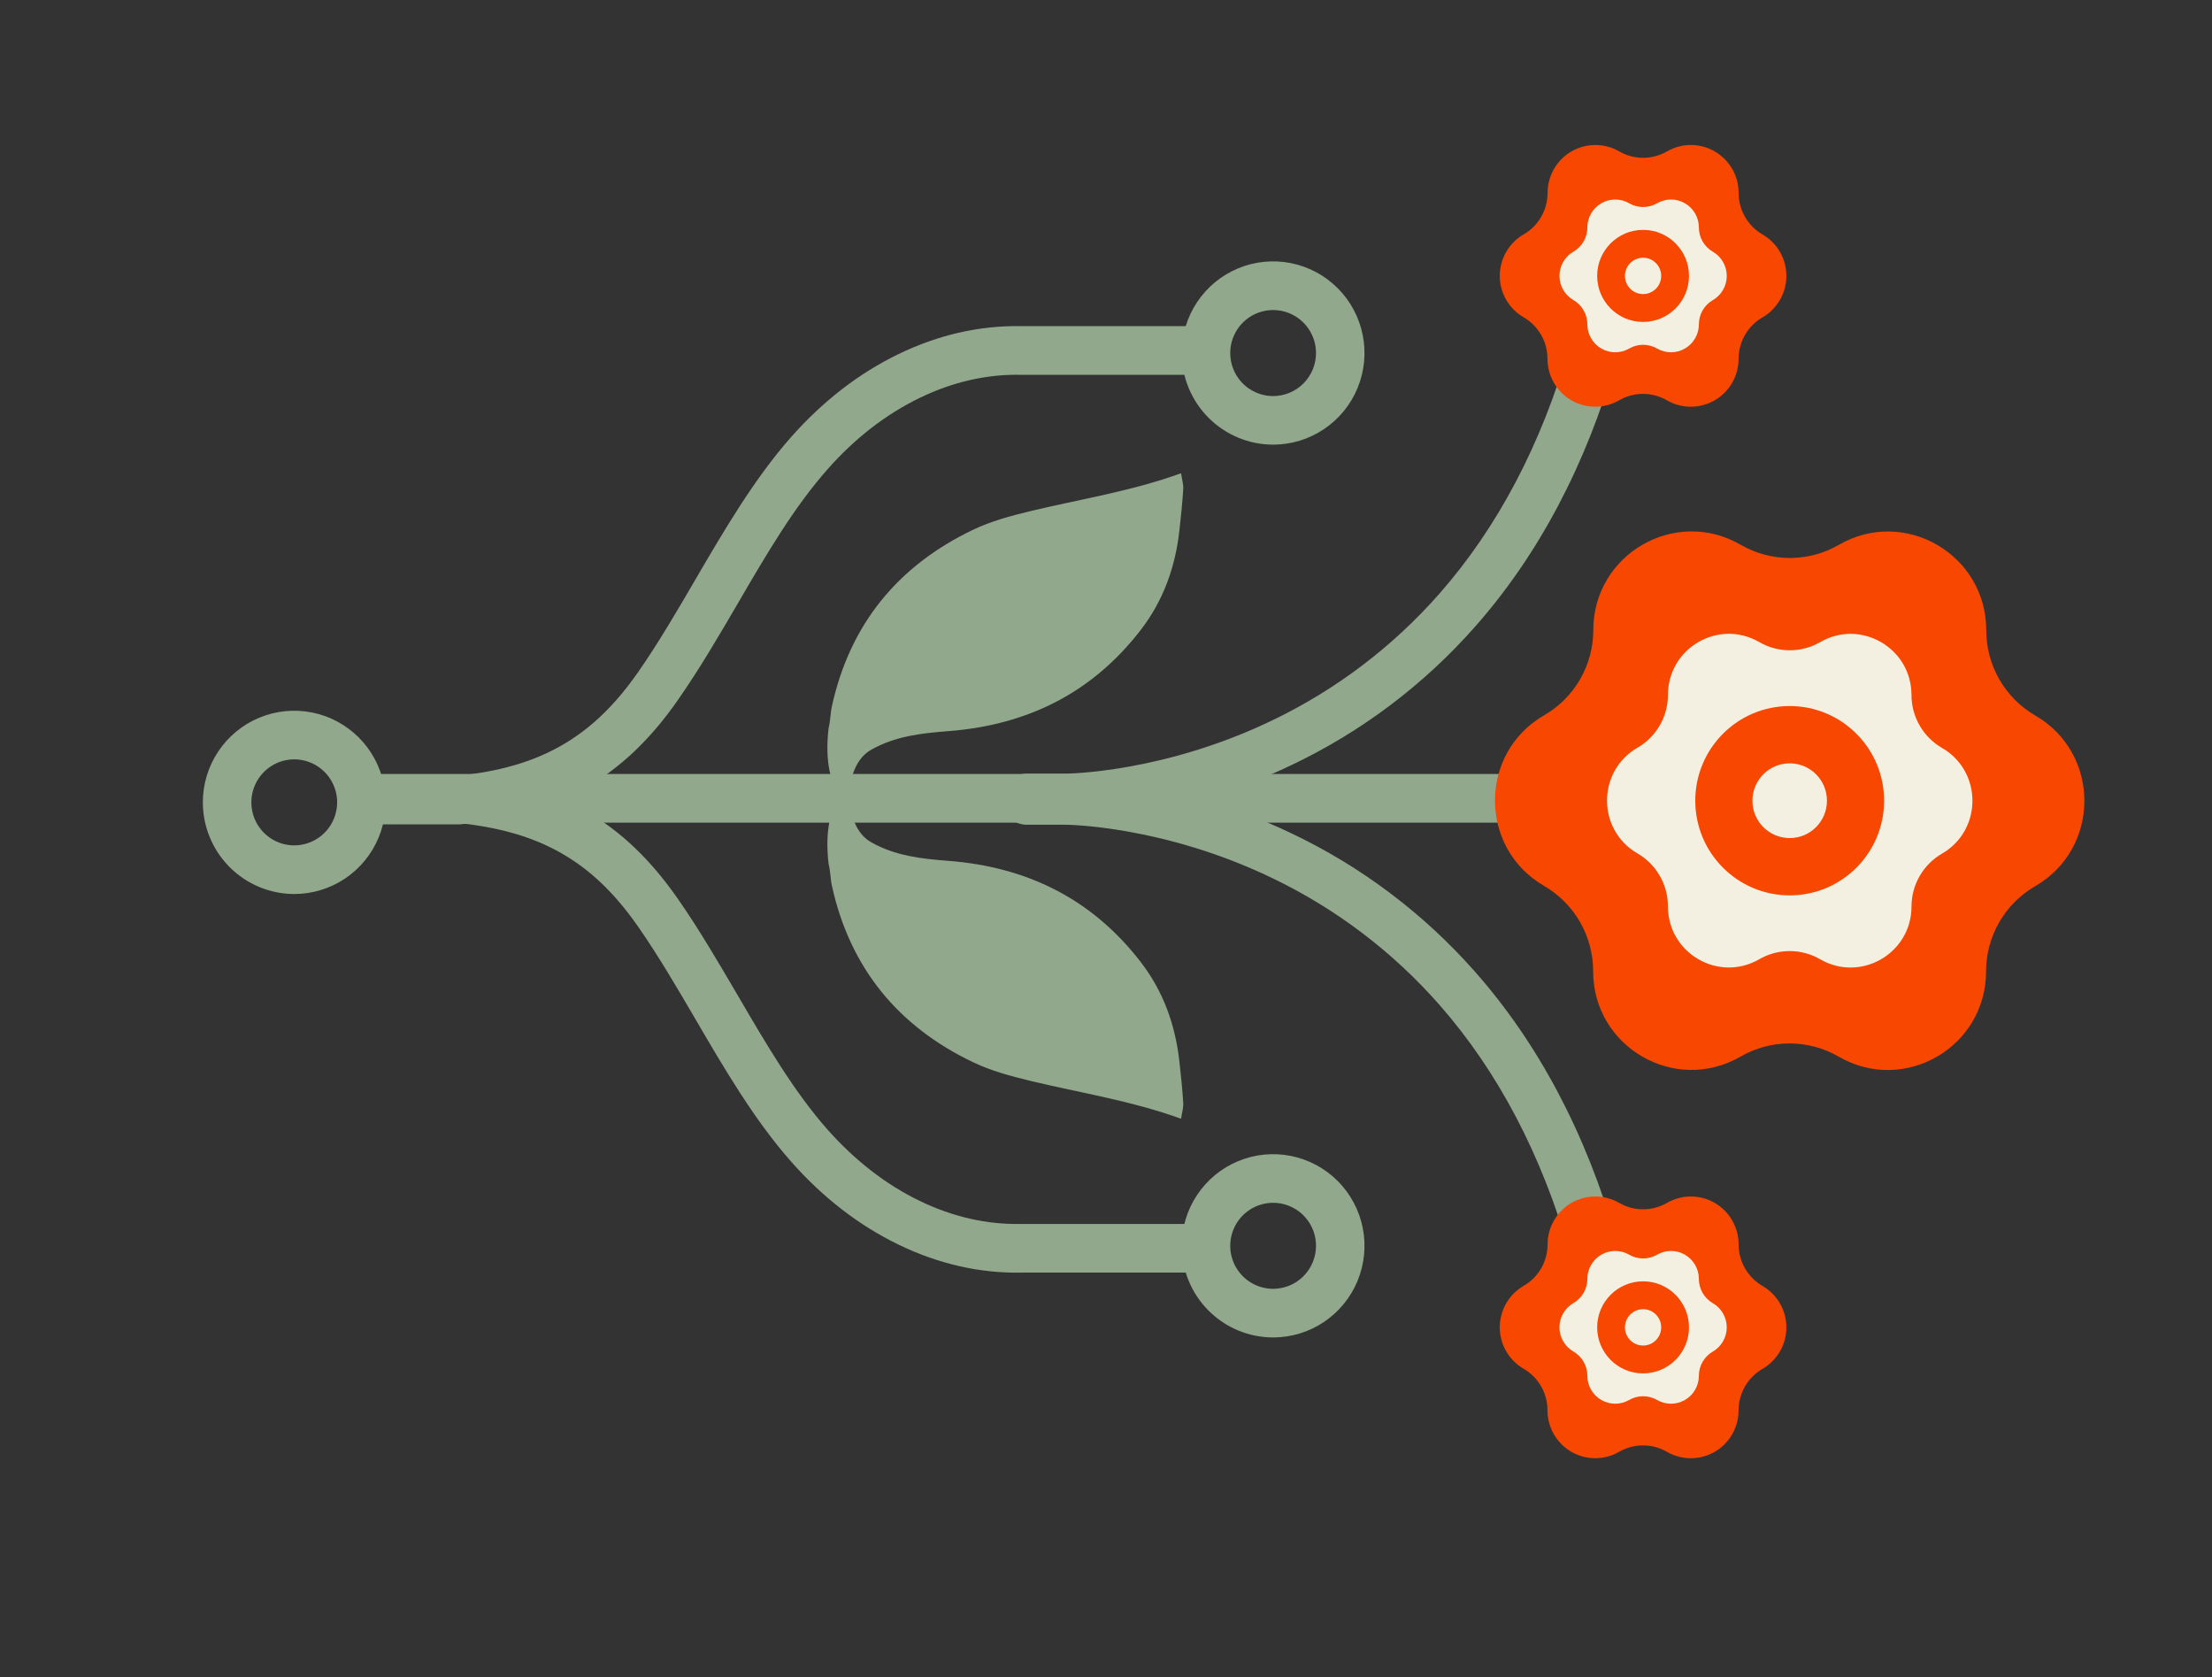 <svg width="244" height="185" viewBox="0 0 244 185" fill="none" xmlns="http://www.w3.org/2000/svg">
<rect x="0" y="0" width="244" height="185" fill="#333333" stroke="none"/>
<g clip-path="url(#clip0)">
<path d="M38.389 88.046C38.389 87.335 38.671 86.653 39.173 86.149C39.675 85.646 40.355 85.364 41.065 85.364L165.333 85.364C166.031 85.382 166.694 85.672 167.182 86.173C167.669 86.674 167.942 87.347 167.942 88.047C167.942 88.747 167.669 89.42 167.182 89.921C166.694 90.422 166.031 90.713 165.333 90.731L41.065 90.731C40.355 90.73 39.675 90.447 39.173 89.944C38.671 89.44 38.389 88.758 38.389 88.046Z" fill="#91A88C"/>
<path d="M110.574 88.281C110.573 87.929 110.642 87.58 110.777 87.254C110.911 86.928 111.108 86.632 111.357 86.383C111.605 86.134 111.9 85.936 112.225 85.801C112.55 85.666 112.898 85.597 113.249 85.597L117.499 85.597C117.96 85.597 129.277 85.609 142.468 91.912C150.154 95.567 157.025 100.742 162.666 107.125C169.701 115.079 174.957 125.016 178.285 136.659C178.391 137 178.428 137.359 178.394 137.715C178.359 138.071 178.254 138.417 178.085 138.731C177.915 139.046 177.685 139.324 177.407 139.548C177.129 139.772 176.809 139.938 176.466 140.037C176.123 140.135 175.764 140.164 175.41 140.121C175.056 140.079 174.714 139.966 174.404 139.789C174.094 139.612 173.822 139.374 173.605 139.091C173.388 138.807 173.229 138.483 173.139 138.137C170.048 127.326 165.21 118.129 158.762 110.801C153.628 104.963 147.374 100.222 140.373 96.859C128.258 91.011 117.615 90.958 117.509 90.958L113.249 90.958C112.541 90.958 111.861 90.677 111.359 90.174C110.857 89.672 110.575 88.992 110.574 88.281Z" fill="#91A88C"/>
<path d="M22.374 88.492C22.374 86.493 22.965 84.539 24.073 82.877C25.18 81.215 26.755 79.919 28.597 79.154C30.439 78.389 32.466 78.189 34.422 78.579C36.377 78.969 38.173 79.932 39.583 81.345C40.993 82.759 41.953 84.559 42.342 86.52C42.731 88.48 42.532 90.513 41.769 92.359C41.006 94.206 39.714 95.784 38.056 96.895C36.398 98.005 34.449 98.598 32.455 98.598C29.782 98.594 27.221 97.528 25.331 95.633C23.441 93.739 22.378 91.171 22.374 88.492ZM37.19 88.492C37.19 87.553 36.912 86.636 36.392 85.856C35.872 85.076 35.132 84.468 34.267 84.109C33.402 83.75 32.451 83.656 31.533 83.84C30.615 84.024 29.772 84.476 29.11 85.14C28.449 85.804 27.999 86.65 27.817 87.57C27.635 88.491 27.73 89.445 28.089 90.311C28.448 91.178 29.056 91.918 29.835 92.439C30.614 92.959 31.529 93.236 32.465 93.235C33.718 93.232 34.919 92.731 35.805 91.842C36.69 90.953 37.188 89.748 37.19 88.492Z" fill="#91A88C"/>
<path d="M130.352 137.398C130.352 135.4 130.943 133.446 132.051 131.784C133.159 130.122 134.733 128.826 136.575 128.061C138.418 127.296 140.445 127.096 142.4 127.486C144.356 127.876 146.152 128.839 147.562 130.252C148.972 131.666 149.932 133.466 150.321 135.427C150.71 137.387 150.51 139.419 149.747 141.266C148.984 143.113 147.692 144.691 146.034 145.802C144.376 146.912 142.427 147.505 140.433 147.505C137.761 147.501 135.199 146.435 133.309 144.541C131.419 142.646 130.356 140.078 130.352 137.398ZM145.166 137.398C145.167 136.46 144.89 135.543 144.37 134.763C143.85 133.982 143.111 133.374 142.247 133.015C141.382 132.656 140.43 132.562 139.512 132.745C138.595 132.928 137.751 133.379 137.09 134.043C136.428 134.706 135.977 135.552 135.795 136.472C135.612 137.392 135.706 138.346 136.064 139.213C136.423 140.079 137.029 140.82 137.808 141.341C138.586 141.862 139.501 142.14 140.437 142.14C141.691 142.138 142.893 141.638 143.779 140.749C144.666 139.86 145.165 138.655 145.166 137.398Z" fill="#91A88C"/>
<path d="M38.389 88.086C38.389 87.374 38.671 86.692 39.173 86.188C39.675 85.685 40.355 85.402 41.065 85.401L50.699 85.401L50.828 85.415C61.638 86.465 68.792 90.554 74.75 99.097C77.108 102.476 79.261 106.161 81.344 109.717C84.537 115.183 87.555 120.346 91.254 124.546C94.285 127.972 97.71 130.634 101.433 132.436C105.095 134.209 108.862 135.065 112.63 134.985L132.16 134.985C132.517 134.976 132.873 135.039 133.205 135.169C133.538 135.3 133.841 135.496 134.097 135.746C134.353 135.997 134.556 136.295 134.695 136.625C134.834 136.956 134.905 137.31 134.905 137.668C134.905 138.027 134.834 138.381 134.695 138.711C134.556 139.041 134.353 139.34 134.097 139.59C133.841 139.84 133.538 140.036 133.205 140.167C132.873 140.298 132.517 140.361 132.16 140.352L112.727 140.352C108.114 140.446 103.536 139.41 99.118 137.268C94.752 135.155 90.76 132.071 87.258 128.102C83.203 123.508 79.91 117.876 76.727 112.427C74.699 108.956 72.602 105.368 70.366 102.165C65.354 94.984 59.575 91.673 50.439 90.761L41.065 90.761C40.357 90.761 39.677 90.479 39.176 89.978C38.674 89.476 38.392 88.796 38.389 88.086Z" fill="#91A88C"/>
<path d="M130.352 38.932C130.352 36.933 130.943 34.979 132.051 33.317C133.159 31.655 134.733 30.36 136.575 29.595C138.418 28.83 140.445 28.63 142.4 29.02C144.356 29.41 146.152 30.372 147.562 31.786C148.972 33.199 149.932 35 150.321 36.961C150.71 38.921 150.51 40.953 149.747 42.8C148.984 44.647 147.692 46.225 146.034 47.335C144.376 48.446 142.427 49.039 140.433 49.039C137.761 49.035 135.199 47.968 133.309 46.074C131.42 44.18 130.356 41.611 130.352 38.932ZM145.166 38.932C145.165 37.994 144.887 37.078 144.366 36.298C143.846 35.519 143.107 34.912 142.242 34.553C141.377 34.195 140.426 34.102 139.508 34.286C138.591 34.47 137.748 34.922 137.087 35.586C136.426 36.249 135.976 37.095 135.794 38.015C135.612 38.935 135.706 39.888 136.065 40.755C136.423 41.621 137.03 42.362 137.808 42.882C138.586 43.403 139.501 43.681 140.437 43.681C141.692 43.679 142.895 43.178 143.782 42.288C144.669 41.397 145.167 40.191 145.166 38.932Z" fill="#91A88C"/>
<path d="M38.389 88.245C38.389 87.533 38.671 86.851 39.173 86.348C39.675 85.844 40.355 85.561 41.065 85.561L50.439 85.561C59.575 84.65 65.354 81.338 70.366 74.158C72.602 70.954 74.699 67.366 76.72 63.894C79.903 58.445 83.196 52.812 87.251 48.218C90.754 44.249 94.745 41.166 99.111 39.052C103.529 36.913 108.109 35.876 112.72 35.969L132.16 35.969C132.517 35.96 132.873 36.023 133.205 36.153C133.538 36.284 133.841 36.48 134.097 36.73C134.353 36.98 134.556 37.279 134.695 37.609C134.834 37.939 134.905 38.294 134.905 38.652C134.905 39.01 134.834 39.365 134.695 39.695C134.556 40.025 134.353 40.324 134.097 40.574C133.841 40.824 133.538 41.02 133.205 41.151C132.873 41.282 132.517 41.345 132.16 41.336L112.642 41.336C108.874 41.255 105.107 42.111 101.445 43.884C97.722 45.687 94.297 48.338 91.266 51.774C87.558 55.974 84.541 61.137 81.356 66.603C79.273 70.166 77.12 73.851 74.762 77.224C68.8 85.763 61.646 89.855 50.84 90.905L50.711 90.919L41.077 90.919C40.725 90.92 40.377 90.852 40.052 90.719C39.726 90.585 39.43 90.388 39.181 90.14C38.931 89.892 38.733 89.597 38.597 89.271C38.461 88.946 38.391 88.597 38.389 88.245Z" fill="#91A88C"/>
<path d="M110.574 88.007C110.574 87.654 110.643 87.305 110.777 86.98C110.912 86.654 111.109 86.358 111.357 86.109C111.606 85.86 111.901 85.662 112.226 85.527C112.55 85.392 112.899 85.323 113.25 85.323L117.5 85.323C117.616 85.323 128.264 85.275 140.377 79.428C147.378 76.065 153.631 71.323 158.766 65.487C165.215 58.157 170.052 48.96 173.143 38.149C173.351 37.48 173.812 36.918 174.427 36.585C175.043 36.252 175.764 36.173 176.437 36.367C177.109 36.56 177.68 37.009 178.026 37.619C178.372 38.228 178.467 38.949 178.289 39.628C174.961 51.276 169.705 61.211 162.67 69.161C157.028 75.545 150.156 80.719 142.469 84.374C129.278 90.677 117.961 90.693 117.486 90.689L113.25 90.689C112.54 90.689 111.86 90.407 111.358 89.904C110.856 89.401 110.574 88.718 110.574 88.007Z" fill="#91A88C"/>
<path d="M170.71 137.236C170.709 138.163 170.465 139.074 170.002 139.877C169.539 140.68 168.873 141.346 168.072 141.809C167.27 142.273 166.605 142.94 166.143 143.743C165.68 144.546 165.436 145.457 165.436 146.385C165.436 147.312 165.68 148.223 166.143 149.026C166.605 149.829 167.27 150.496 168.072 150.96C168.872 151.425 169.535 152.092 169.996 152.896C170.457 153.699 170.699 154.61 170.698 155.537C170.697 156.464 170.941 157.376 171.403 158.179C171.865 158.982 172.53 159.65 173.331 160.114C174.132 160.578 175.04 160.822 175.965 160.823C176.89 160.823 177.799 160.579 178.601 160.116C179.402 159.652 180.31 159.408 181.235 159.408C182.16 159.408 183.069 159.652 183.87 160.116C184.671 160.58 185.58 160.825 186.505 160.826C187.43 160.826 188.339 160.582 189.141 160.119C189.943 159.656 190.608 158.989 191.071 158.186C191.534 157.383 191.778 156.471 191.778 155.544C191.779 154.616 192.023 153.706 192.486 152.903C192.949 152.1 193.615 151.434 194.416 150.97C195.217 150.506 195.882 149.839 196.344 149.036C196.806 148.233 197.05 147.322 197.05 146.395C197.05 145.468 196.806 144.557 196.344 143.754C195.882 142.951 195.217 142.284 194.416 141.82C193.615 141.356 192.95 140.688 192.488 139.885C192.025 139.081 191.782 138.17 191.783 137.243C191.784 136.315 191.541 135.404 191.078 134.601C190.616 133.797 189.951 133.13 189.15 132.666C188.349 132.202 187.441 131.957 186.516 131.957C185.591 131.957 184.682 132.2 183.88 132.664C183.079 133.127 182.171 133.372 181.246 133.372C180.321 133.372 179.412 133.127 178.611 132.664C177.81 132.201 176.902 131.958 175.978 131.958C175.054 131.958 174.146 132.202 173.345 132.665C172.545 133.129 171.88 133.795 171.417 134.597C170.955 135.399 170.711 136.309 170.71 137.236Z" fill="#F74700"/>
<path d="M175.096 141.047C175.095 141.588 174.953 142.119 174.683 142.588C174.413 143.056 174.025 143.445 173.558 143.716C173.09 143.986 172.702 144.376 172.432 144.845C172.162 145.313 172.019 145.845 172.019 146.386C172.019 146.928 172.162 147.46 172.432 147.928C172.702 148.397 173.09 148.786 173.558 149.057C174.025 149.328 174.414 149.717 174.684 150.186C174.953 150.654 175.096 151.186 175.096 151.727C175.095 152.269 175.237 152.801 175.507 153.27C175.777 153.739 176.165 154.128 176.632 154.399C177.1 154.67 177.631 154.813 178.171 154.813C178.711 154.813 179.241 154.67 179.709 154.4C180.177 154.129 180.707 153.987 181.247 153.987C181.787 153.987 182.317 154.129 182.785 154.4C183.252 154.67 183.782 154.813 184.322 154.813C184.861 154.813 185.391 154.671 185.859 154.4C186.326 154.13 186.715 153.741 186.985 153.273C187.255 152.805 187.397 152.274 187.398 151.733C187.398 151.191 187.54 150.66 187.81 150.191C188.08 149.722 188.468 149.333 188.936 149.062C189.403 148.791 189.791 148.402 190.061 147.934C190.331 147.465 190.473 146.933 190.473 146.392C190.473 145.851 190.331 145.32 190.061 144.851C189.791 144.383 189.403 143.993 188.936 143.723C188.468 143.452 188.08 143.062 187.81 142.593C187.54 142.124 187.398 141.592 187.398 141.051C187.398 140.509 187.257 139.977 186.987 139.508C186.717 139.039 186.329 138.65 185.861 138.379C185.393 138.108 184.863 137.965 184.323 137.965C183.783 137.965 183.252 138.108 182.785 138.378C182.317 138.649 181.787 138.791 181.247 138.791C180.707 138.791 180.177 138.649 179.709 138.378C179.242 138.108 178.711 137.965 178.172 137.965C177.632 137.965 177.101 138.107 176.634 138.378C176.166 138.648 175.778 139.037 175.508 139.506C175.238 139.974 175.096 140.506 175.096 141.047Z" fill="#F4F0E1"/>
<path d="M176.179 146.392C176.179 149.196 178.446 151.469 181.243 151.469C184.04 151.469 186.308 149.196 186.308 146.392C186.308 143.587 184.04 141.314 181.243 141.314C178.446 141.314 176.179 143.587 176.179 146.392Z" fill="#F74700"/>
<path d="M179.244 146.391C179.244 147.498 180.139 148.396 181.243 148.396C182.347 148.396 183.242 147.498 183.242 146.391C183.242 145.285 182.347 144.387 181.243 144.387C180.139 144.387 179.244 145.285 179.244 146.391Z" fill="#F4F0E1"/>
<path d="M175.753 69.481C175.752 71.388 175.251 73.261 174.299 74.912C173.347 76.563 171.978 77.933 170.33 78.885C163.104 83.063 163.099 93.517 170.321 97.702C171.968 98.657 173.335 100.029 174.285 101.681C175.235 103.333 175.735 105.206 175.734 107.113C175.734 115.476 184.756 120.707 191.982 116.535C193.629 115.581 195.498 115.079 197.4 115.079C199.301 115.079 201.17 115.581 202.817 116.535C210.04 120.721 219.072 115.507 219.077 107.136C219.078 105.229 219.579 103.356 220.531 101.705C221.483 100.054 222.852 98.684 224.5 97.731C231.726 93.553 231.731 83.099 224.51 78.915C222.863 77.96 221.496 76.588 220.546 74.936C219.596 73.284 219.096 71.41 219.097 69.504C219.097 61.141 210.074 55.909 202.848 60.082C201.2 61.036 199.332 61.538 197.429 61.538C195.527 61.538 193.659 61.036 192.011 60.082C184.79 55.896 175.758 61.118 175.753 69.481Z" fill="#F74700"/>
<path d="M183.989 76.638C183.987 77.819 183.675 78.978 183.085 80.001C182.495 81.023 181.648 81.871 180.628 82.462C176.149 85.05 176.146 91.53 180.628 94.124C181.649 94.715 182.496 95.566 183.085 96.59C183.674 97.613 183.984 98.775 183.984 99.957C183.984 105.14 189.576 108.383 194.055 105.794C195.076 105.203 196.234 104.892 197.413 104.892C198.592 104.892 199.751 105.203 200.772 105.794C205.248 108.388 210.853 105.152 210.853 99.97C210.855 98.789 211.166 97.63 211.756 96.608C212.346 95.585 213.194 94.737 214.214 94.146C218.694 91.558 218.697 85.078 214.214 82.484C213.192 81.894 212.344 81.044 211.753 80.02C211.163 78.997 210.852 77.836 210.851 76.653C210.851 71.47 205.259 68.227 200.78 70.816C199.759 71.407 198.601 71.718 197.422 71.718C196.243 71.718 195.084 71.407 194.063 70.816C189.59 68.219 183.992 71.456 183.989 76.638Z" fill="#F4F0E1"/>
<path d="M187.002 88.308C187.002 94.075 191.665 98.749 197.417 98.749C203.168 98.749 207.831 94.075 207.831 88.308C207.831 82.542 203.168 77.868 197.417 77.868C191.665 77.868 187.002 82.542 187.002 88.308Z" fill="#F74700"/>
<path d="M193.305 88.308C193.305 90.585 195.146 92.43 197.416 92.43C199.687 92.43 201.527 90.585 201.527 88.308C201.527 86.032 199.687 84.187 197.416 84.187C195.146 84.187 193.305 86.032 193.305 88.308Z" fill="#F4F0E1"/>
<path d="M91.401 80.288C91.608 79.499 91.592 78.661 91.77 77.864C93.769 68.818 99.066 62.376 107.345 58.422C109.318 57.48 111.493 56.893 113.631 56.377C119.131 55.051 124.737 54.198 130.278 52.194C130.378 52.859 130.555 53.407 130.521 53.943C130.424 55.485 130.263 57.026 130.09 58.553C129.636 62.561 128.327 66.235 125.844 69.459C120.455 76.458 113.265 79.98 104.561 80.641C101.632 80.864 98.736 81.186 96.083 82.697C94.374 83.666 93.837 85.789 93.673 87.25C93.659 87.386 93.602 87.514 93.511 87.616C93.42 87.718 93.3 87.79 93.166 87.82C93.033 87.85 92.894 87.838 92.768 87.785C92.642 87.733 92.536 87.642 92.464 87.525C91.713 86.333 90.95 84.12 91.401 80.288Z" fill="#91A88C"/>
<path d="M91.401 95.289C91.608 96.078 91.592 96.916 91.77 97.713C93.769 106.759 99.066 113.201 107.345 117.155C109.318 118.097 111.493 118.684 113.631 119.2C119.131 120.526 124.737 121.379 130.278 123.383C130.378 122.718 130.555 122.17 130.521 121.634C130.424 120.092 130.263 118.551 130.09 117.025C129.636 113.016 128.327 109.342 125.844 106.118C120.455 99.119 113.265 95.597 104.561 94.936C101.632 94.713 98.736 94.391 96.083 92.88C94.374 91.909 93.837 89.787 93.673 88.327C93.659 88.191 93.602 88.063 93.512 87.96C93.421 87.858 93.3 87.786 93.167 87.756C93.034 87.725 92.895 87.737 92.768 87.79C92.642 87.843 92.536 87.933 92.464 88.05C91.713 89.245 90.95 91.457 91.401 95.289Z" fill="#91A88C"/>
<path d="M170.71 21.273C170.709 22.201 170.465 23.111 170.002 23.914C169.539 24.717 168.873 25.384 168.072 25.847C167.27 26.311 166.605 26.977 166.143 27.781C165.68 28.584 165.436 29.495 165.436 30.422C165.436 31.35 165.68 32.261 166.143 33.064C166.605 33.867 167.27 34.534 168.072 34.998C168.871 35.462 169.534 36.129 169.995 36.931C170.456 37.734 170.698 38.644 170.698 39.569C170.697 40.497 170.941 41.408 171.403 42.211C171.865 43.015 172.53 43.682 173.331 44.146C174.132 44.61 175.04 44.855 175.965 44.855C176.89 44.855 177.799 44.612 178.601 44.148C179.402 43.684 180.31 43.44 181.235 43.44C182.16 43.44 183.069 43.684 183.87 44.148C184.671 44.613 185.58 44.857 186.505 44.858C187.43 44.858 188.339 44.615 189.141 44.151C189.943 43.688 190.608 43.021 191.071 42.218C191.534 41.415 191.778 40.504 191.778 39.576C191.779 38.649 192.023 37.738 192.486 36.935C192.949 36.132 193.615 35.466 194.416 35.003C195.217 34.539 195.882 33.872 196.344 33.069C196.806 32.266 197.05 31.355 197.05 30.427C197.05 29.5 196.806 28.589 196.344 27.786C195.882 26.983 195.217 26.316 194.416 25.852C193.615 25.388 192.95 24.721 192.488 23.917C192.025 23.114 191.782 22.203 191.783 21.275C191.784 20.348 191.541 19.436 191.078 18.633C190.616 17.83 189.951 17.163 189.15 16.698C188.349 16.234 187.441 15.99 186.516 15.989C185.591 15.989 184.682 16.233 183.88 16.696C183.079 17.16 182.171 17.404 181.246 17.404C180.321 17.404 179.412 17.16 178.611 16.696C177.81 16.233 176.901 15.99 175.977 15.991C175.052 15.991 174.144 16.235 173.343 16.699C172.542 17.163 171.878 17.83 171.415 18.633C170.953 19.436 170.71 20.346 170.71 21.273Z" fill="#F74700"/>
<path d="M175.096 25.085C175.096 25.626 174.954 26.158 174.684 26.627C174.414 27.095 174.026 27.485 173.558 27.755C173.091 28.026 172.703 28.415 172.433 28.884C172.163 29.352 172.021 29.884 172.021 30.425C172.021 30.966 172.163 31.497 172.433 31.966C172.703 32.435 173.091 32.824 173.558 33.094C174.026 33.365 174.414 33.755 174.684 34.224C174.954 34.693 175.096 35.225 175.096 35.767C175.096 36.308 175.238 36.84 175.507 37.309C175.777 37.778 176.165 38.168 176.633 38.438C177.101 38.709 177.631 38.852 178.171 38.852C178.711 38.852 179.242 38.71 179.709 38.439C180.177 38.168 180.707 38.026 181.247 38.026C181.787 38.026 182.318 38.168 182.785 38.439C183.253 38.709 183.783 38.852 184.323 38.852C184.862 38.852 185.393 38.71 185.86 38.439C186.328 38.169 186.716 37.78 186.986 37.311C187.256 36.843 187.398 36.311 187.399 35.77C187.399 35.229 187.541 34.698 187.811 34.229C188.081 33.761 188.469 33.372 188.936 33.101C189.404 32.831 189.792 32.441 190.062 31.973C190.332 31.504 190.475 30.972 190.475 30.431C190.475 29.89 190.332 29.358 190.062 28.889C189.792 28.42 189.404 28.031 188.936 27.76C188.469 27.49 188.08 27.1 187.811 26.632C187.541 26.163 187.398 25.631 187.399 25.09C187.399 24.548 187.257 24.017 186.987 23.547C186.717 23.078 186.329 22.689 185.862 22.418C185.394 22.147 184.863 22.005 184.323 22.005C183.783 22.004 183.253 22.147 182.785 22.418C182.318 22.688 181.787 22.831 181.247 22.831C180.707 22.831 180.177 22.688 179.709 22.418C179.242 22.147 178.712 22.005 178.172 22.005C177.633 22.004 177.103 22.147 176.635 22.417C176.168 22.687 175.779 23.076 175.509 23.544C175.239 24.012 175.097 24.544 175.096 25.085Z" fill="#F4F0E1"/>
<path d="M176.179 30.429C176.179 33.233 178.446 35.506 181.243 35.506C184.04 35.506 186.308 33.233 186.308 30.429C186.308 27.625 184.04 25.352 181.243 25.352C178.446 25.352 176.179 27.625 176.179 30.429Z" fill="#F74700"/>
<path d="M179.244 30.429C179.244 31.536 180.139 32.433 181.243 32.433C182.347 32.433 183.242 31.536 183.242 30.429C183.242 29.322 182.347 28.425 181.243 28.425C180.139 28.425 179.244 29.322 179.244 30.429Z" fill="#F4F0E1"/>
</g>
<defs>
<clipPath id="clip0">
<rect width="185" height="244" fill="white" transform="translate(244) rotate(90)"/>
</clipPath>
</defs>
</svg>
